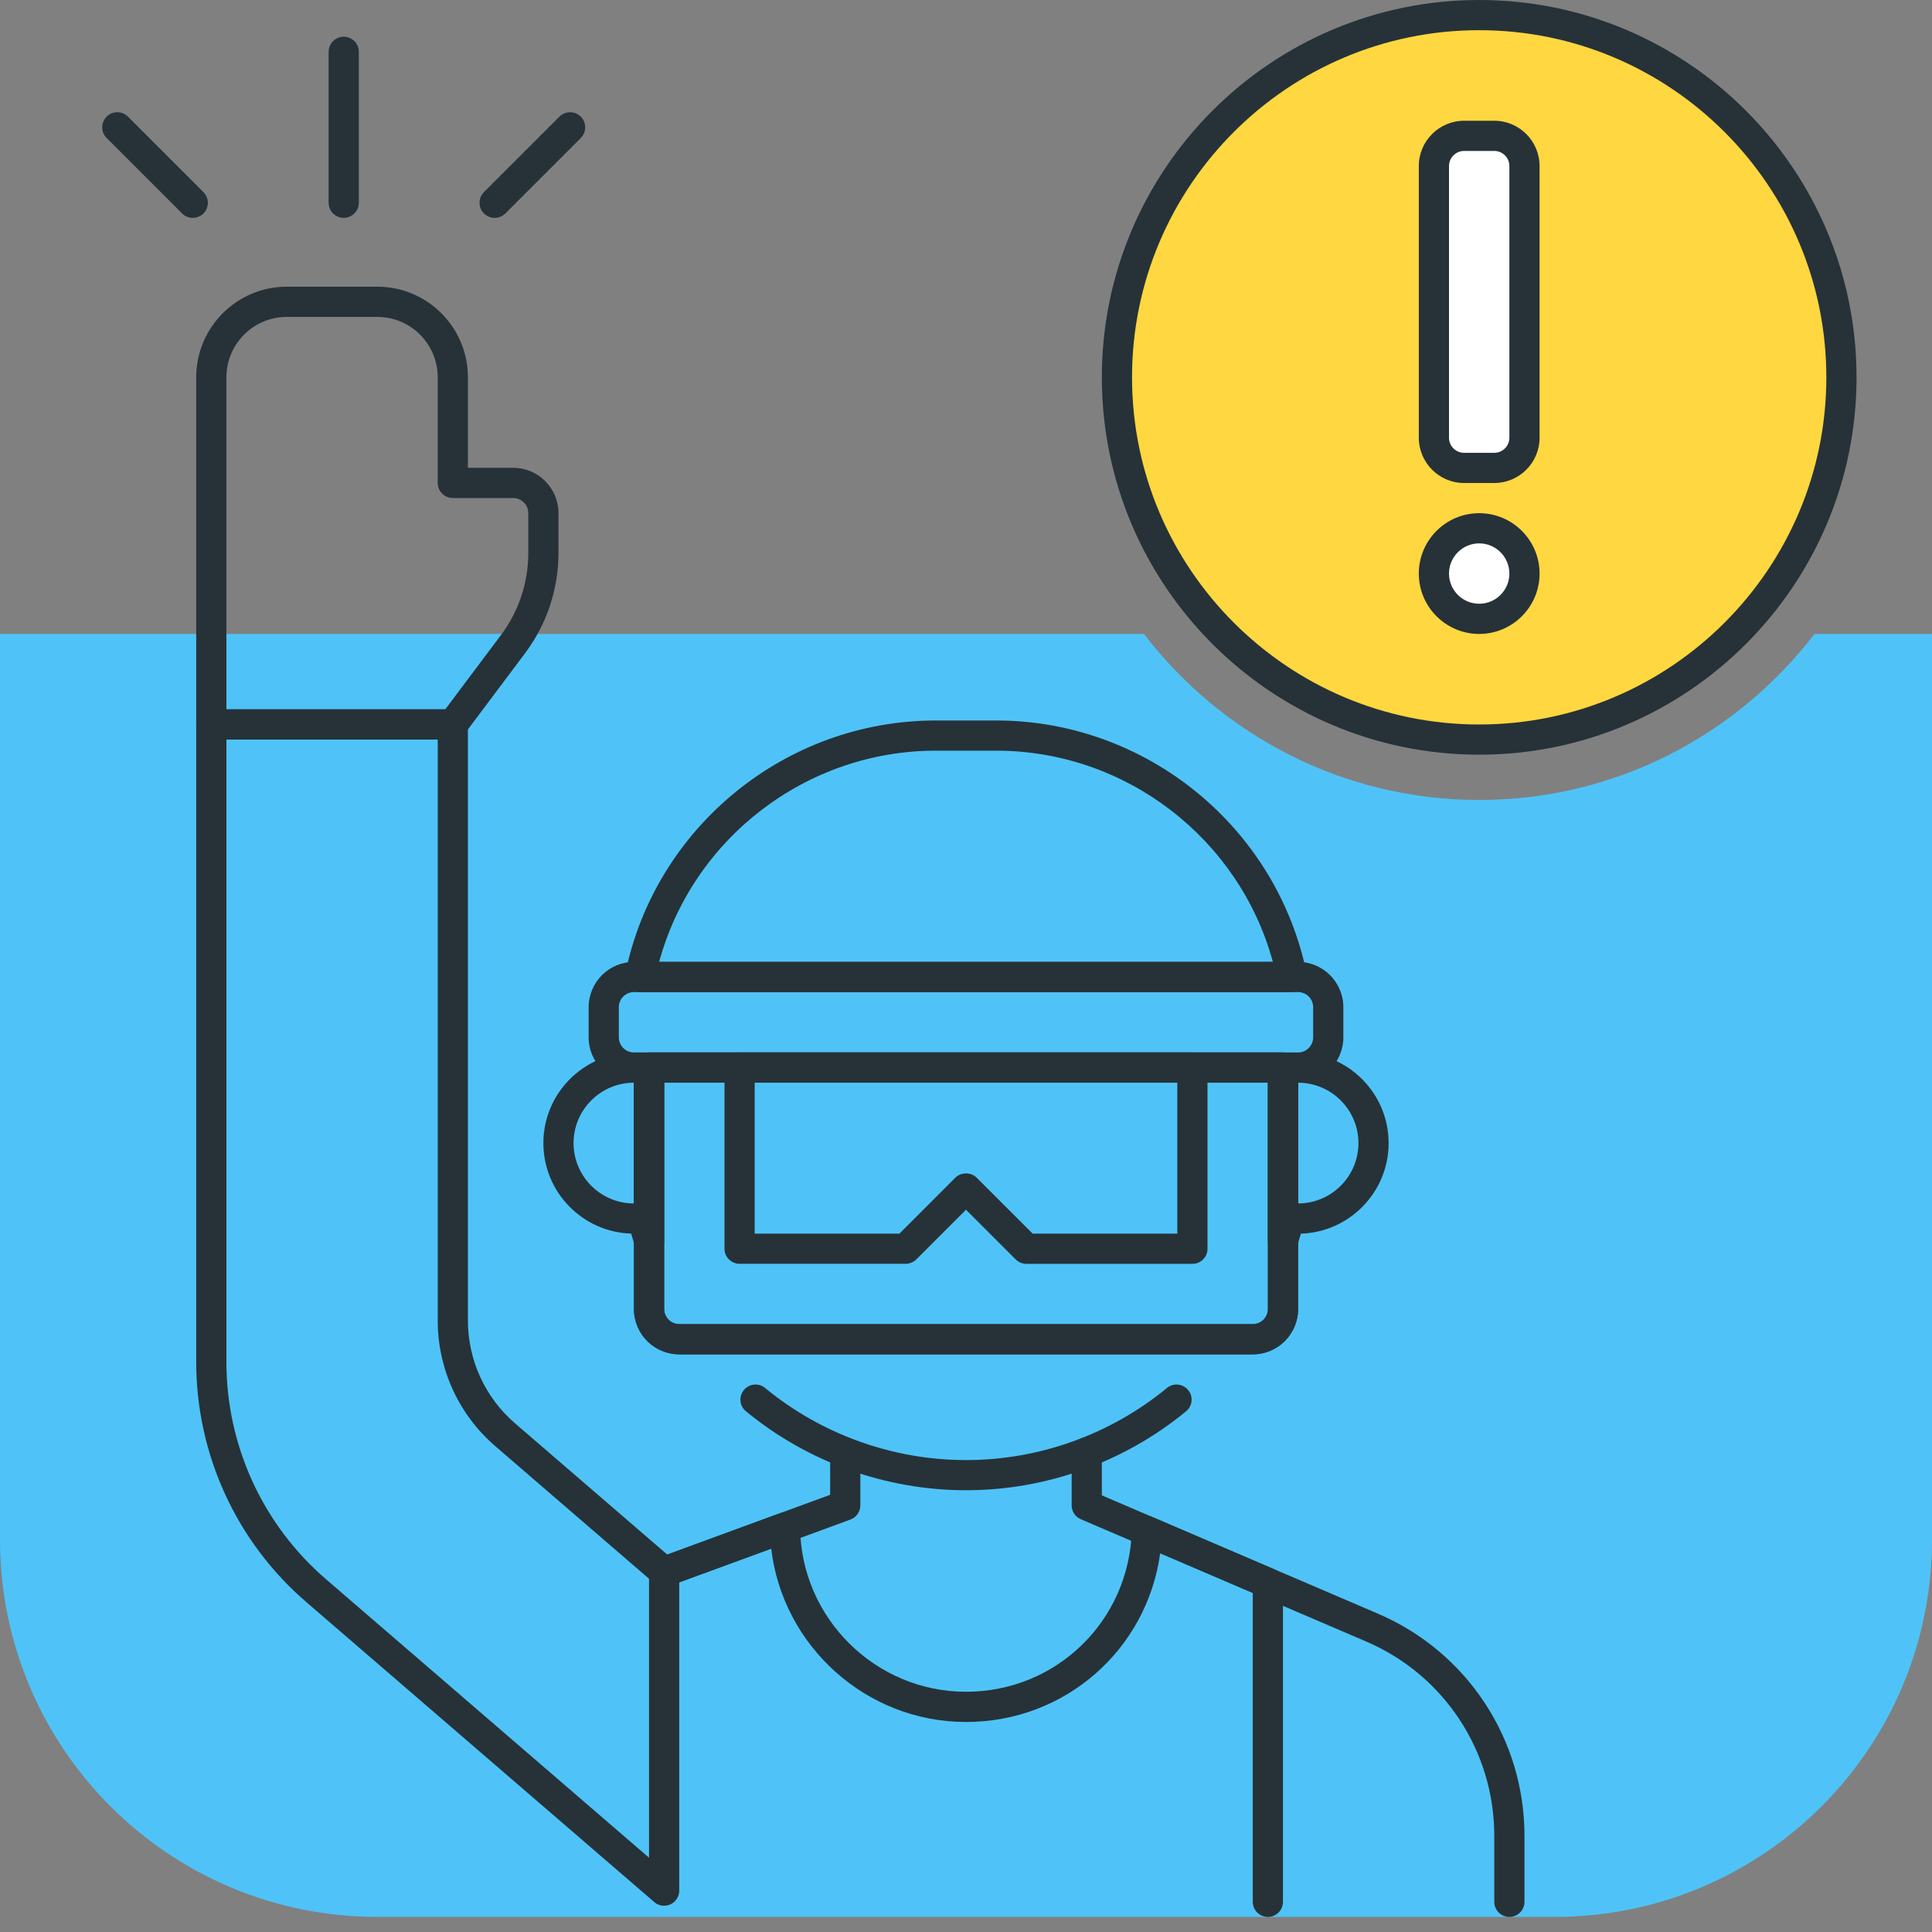 <?xml version="1.0" encoding="utf-8"?>
<!-- Generator: Adobe Illustrator 22.0.0, SVG Export Plug-In . SVG Version: 6.00 Build 0)  -->
<svg version="1.1" id="Layer_1" xmlns="http://www.w3.org/2000/svg" xmlns:xlink="http://www.w3.org/1999/xlink" x="0px" y="0px"
	 viewBox="0 0 64 64" style="enable-background:new 0 0 64 64;" xml:space="preserve">
<rect x="0" y="0" width="64" height="64" fill="#808080" stroke="none"/>
<style type="text/css">
	.st0{fill:#4FC3F7;}
	.st1{fill:#263238;}
	.st2{fill:#FFD740;}
	.st3{fill:#FFFFFF;}
</style>
<g>
	<path class="st0" d="M60.107,21c-2.559,3.338-6.575,5.5-11.106,5.5c-4.531,0-8.548-2.162-11.106-5.5H0v30
		c0,6.904,5.596,12.5,12.5,12.5h39.001c6.904,0,12.5-5.596,12.5-12.5V21H60.107z"/>
	<g>
		<path class="st1" d="M50,63.5c-0.276,0-0.5-0.224-0.5-0.5v-2.188c0-2.805-1.665-5.33-4.242-6.434l-9.455-4.052
			c-0.184-0.079-0.303-0.26-0.303-0.46v-1.752c0-0.276,0.224-0.5,0.5-0.5s0.5,0.224,0.5,0.5v1.422l9.152,3.922
			c2.944,1.263,4.848,4.148,4.848,7.354V63C50.5,63.276,50.276,63.5,50,63.5z"/>
	</g>
	<g>
		<path class="st1" d="M22,52.568c-0.204,0-0.396-0.125-0.47-0.328c-0.095-0.259,0.038-0.546,0.298-0.642l5.672-2.081v-1.402
			c0-0.276,0.224-0.5,0.5-0.5s0.5,0.224,0.5,0.5v1.752c0,0.21-0.131,0.397-0.328,0.47l-6,2.201
			C22.115,52.559,22.058,52.568,22,52.568z"/>
	</g>
	<g>
		<path class="st1" d="M41.501,44.864h-19c-0.827,0-1.5-0.673-1.5-1.5v-8c0-0.276,0.224-0.5,0.5-0.5h21c0.276,0,0.5,0.224,0.5,0.5v8
			C43.001,44.191,42.328,44.864,41.501,44.864z M22.001,35.864v7.5c0,0.275,0.225,0.5,0.5,0.5h19c0.275,0,0.5-0.225,0.5-0.5v-7.5
			H22.001z"/>
	</g>
	<g>
		<path class="st1" d="M41.501,44.864h-19c-0.827,0-1.5-0.673-1.5-1.5v-8c0-0.276,0.224-0.5,0.5-0.5h21c0.276,0,0.5,0.224,0.5,0.5v8
			C43.001,44.191,42.328,44.864,41.501,44.864z M22.001,35.864v7.5c0,0.275,0.225,0.5,0.5,0.5h19c0.275,0,0.5-0.225,0.5-0.5v-7.5
			H22.001z"/>
	</g>
	<g>
		<path class="st1" d="M32,49.366c-2.652,0-5.241-0.929-7.29-2.616c-0.214-0.175-0.244-0.49-0.068-0.703
			c0.176-0.214,0.492-0.244,0.703-0.068c1.871,1.54,4.234,2.388,6.655,2.388c2.422,0,4.785-0.848,6.656-2.388
			c0.211-0.176,0.527-0.146,0.703,0.068c0.176,0.213,0.146,0.528-0.068,0.703C37.242,48.438,34.653,49.366,32,49.366z"/>
	</g>
	<g>
		<path class="st1" d="M43,35.864H21c-0.827,0-1.5-0.673-1.5-1.5v-1c0-0.827,0.673-1.5,1.5-1.5h22c0.827,0,1.5,0.673,1.5,1.5v1
			C44.5,35.191,43.827,35.864,43,35.864z M21,32.864c-0.275,0-0.5,0.224-0.5,0.5v1c0,0.275,0.225,0.5,0.5,0.5h22
			c0.275,0,0.5-0.225,0.5-0.5v-1c0-0.276-0.225-0.5-0.5-0.5H21z"/>
	</g>
	<g>
		<path class="st1" d="M42.799,32.864H21.202c-0.15,0-0.292-0.067-0.387-0.184c-0.096-0.116-0.133-0.269-0.104-0.416
			c0.989-4.866,5.316-8.397,10.288-8.397h2c4.973,0,9.3,3.532,10.289,8.397c0.029,0.147-0.008,0.3-0.104,0.416
			C43.091,32.796,42.949,32.864,42.799,32.864z M21.835,31.864h20.331c-1.113-4.089-4.874-6.997-9.166-6.997h-2
			C26.709,24.867,22.948,27.774,21.835,31.864z"/>
	</g>
	<g>
		<path class="st1" d="M39.5,41.866h-5.499c-0.133,0-0.26-0.053-0.354-0.146L32,40.073l-1.646,1.646
			c-0.094,0.094-0.221,0.146-0.354,0.146h-5.5c-0.276,0-0.5-0.224-0.5-0.5v-6c0-0.276,0.224-0.5,0.5-0.5h15
			c0.276,0,0.5,0.224,0.5,0.5v6C40,41.643,39.776,41.866,39.5,41.866z M34.208,40.866H39v-5H25v5h4.794l1.853-1.854
			c0.188-0.188,0.52-0.188,0.707,0L34.208,40.866z"/>
	</g>
	<g>
		<path class="st1" d="M21.501,41.607c-0.217,0-0.412-0.141-0.478-0.353c-0.04-0.13-0.079-0.26-0.115-0.39
			C19.296,40.816,18,39.489,18,37.866c0-1.654,1.346-3,3-3h0.501c0.276,0,0.5,0.224,0.5,0.5v5.741c0,0.247-0.181,0.458-0.426,0.494
			C21.55,41.605,21.525,41.607,21.501,41.607z M21,35.866c-1.103,0-2,0.897-2,2s0.897,2,2,2h0.001L21,35.866z"/>
	</g>
	<g>
		<path class="st1" d="M42.501,41.602c-0.024,0-0.05-0.002-0.075-0.006c-0.244-0.037-0.425-0.247-0.425-0.494v-5.735
			c0-0.276,0.224-0.5,0.5-0.5H43c1.654,0,3,1.346,3,3c0,1.623-1.296,2.949-2.907,2.999c-0.036,0.129-0.074,0.257-0.114,0.385
			C42.912,41.462,42.717,41.602,42.501,41.602z M43.001,35.866v4c1.103-0.001,1.999-0.897,1.999-2S44.104,35.867,43.001,35.866z"/>
	</g>
	<g>
		<path class="st1" d="M15,24.497H7c-0.276,0-0.5-0.224-0.5-0.5v-11.5c0-1.654,1.346-3,3-3h3c1.654,0,3,1.346,3,3v3H17
			c0.827,0,1.5,0.673,1.5,1.5v1.333c0,1.183-0.391,2.354-1.1,3.3l-2,2.667C15.306,24.422,15.157,24.497,15,24.497z M7.5,23.497h7.25
			l1.85-2.466c0.581-0.774,0.9-1.733,0.9-2.7v-1.333c0-0.276-0.225-0.5-0.5-0.5h-2c-0.276,0-0.5-0.224-0.5-0.5v-3.5
			c0-1.103-0.897-2-2-2h-3c-1.103,0-2,0.897-2,2V23.497z"/>
	</g>
	<g>
		<path class="st1" d="M22,63.13c-0.117,0-0.234-0.041-0.326-0.121L10.145,53.07C7.828,51.072,6.5,48.174,6.5,45.116v-21.12
			c0-0.276,0.224-0.5,0.5-0.5h8c0.276,0,0.5,0.224,0.5,0.5v19.746c0,1.311,0.569,2.553,1.562,3.408l5.265,4.539
			c0.11,0.095,0.174,0.233,0.174,0.379V62.63c0,0.195-0.114,0.373-0.292,0.454C22.142,63.115,22.07,63.13,22,63.13z M7.5,24.497
			v20.62c0,2.767,1.202,5.389,3.297,7.195L21.5,61.539v-9.241l-5.091-4.39c-1.214-1.046-1.909-2.563-1.909-4.166V24.497H7.5z"/>
	</g>
	<g>
		<path class="st1" d="M11.386,7.217c-0.276,0-0.5-0.224-0.5-0.5v-5c0-0.276,0.224-0.5,0.5-0.5s0.5,0.224,0.5,0.5v5
			C11.886,6.993,11.662,7.217,11.386,7.217z"/>
	</g>
	<g>
		<path class="st1" d="M16.386,7.217c-0.128,0-0.256-0.049-0.354-0.146c-0.195-0.195-0.195-0.512,0-0.707l2.5-2.5
			c0.195-0.195,0.512-0.195,0.707,0c0.195,0.195,0.195,0.512,0,0.707l-2.5,2.5C16.642,7.168,16.514,7.217,16.386,7.217z"/>
	</g>
	<g>
		<path class="st1" d="M6.386,7.217c-0.128,0-0.256-0.049-0.354-0.146l-2.5-2.5c-0.195-0.195-0.195-0.512,0-0.707
			s0.512-0.195,0.707,0l2.5,2.5c0.195,0.195,0.195,0.512,0,0.707C6.642,7.168,6.514,7.217,6.386,7.217z"/>
	</g>
	<g>
		<circle class="st2" cx="49" cy="12.5" r="12"/>
		<path class="st1" d="M49,25c-6.893,0-12.5-5.607-12.5-12.5S42.107,0,49,0s12.5,5.607,12.5,12.5S55.893,25,49,25z M49,1
			c-6.341,0-11.5,5.159-11.5,11.5S42.659,24,49,24s11.5-5.159,11.5-11.5S55.341,1,49,1z"/>
	</g>
	<g>
		<path class="st3" d="M49.5,15.5h-1c-0.552,0-1-0.448-1-1v-9c0-0.552,0.448-1,1-1h1c0.552,0,1,0.448,1,1v9
			C50.5,15.053,50.053,15.5,49.5,15.5z"/>
		<path class="st1" d="M49.5,16h-1c-0.827,0-1.5-0.673-1.5-1.5v-9C47,4.673,47.673,4,48.5,4h1C50.327,4,51,4.673,51,5.5v9
			C51,15.328,50.327,16,49.5,16z M48.5,5C48.225,5,48,5.225,48,5.5v9c0,0.276,0.225,0.5,0.5,0.5h1c0.275,0,0.5-0.224,0.5-0.5v-9
			C50,5.225,49.775,5,49.5,5H48.5z"/>
	</g>
	<g>
		<circle class="st3" cx="49" cy="19" r="1.5"/>
		<path class="st1" d="M49,21c-1.103,0-2-0.897-2-2s0.897-2,2-2s2,0.897,2,2S50.103,21,49,21z M49,18c-0.552,0-1,0.449-1,1
			s0.448,1,1,1s1-0.449,1-1S49.552,18,49,18z"/>
	</g>
	<g>
		<path class="st1" d="M42,63.5c-0.276,0-0.5-0.224-0.5-0.5V52.769l-3.067-1.316c-0.439,3.188-3.139,5.59-6.432,5.59
			c-3.313,0-6.075-2.519-6.453-5.742l-3.376,1.238c-0.256,0.094-0.546-0.037-0.642-0.298c-0.095-0.259,0.038-0.546,0.298-0.642
			l4.004-1.469c0.153-0.056,0.323-0.033,0.456,0.059c0.134,0.092,0.214,0.244,0.216,0.406c0.028,3.004,2.494,5.447,5.497,5.447
			c2.991,0,5.403-2.345,5.491-5.337c0.005-0.165,0.092-0.317,0.23-0.407c0.14-0.089,0.313-0.102,0.467-0.038l4.008,1.719
			c0.184,0.079,0.303,0.26,0.303,0.46V63C42.5,63.276,42.276,63.5,42,63.5z"/>
	</g>
</g>
</svg>
